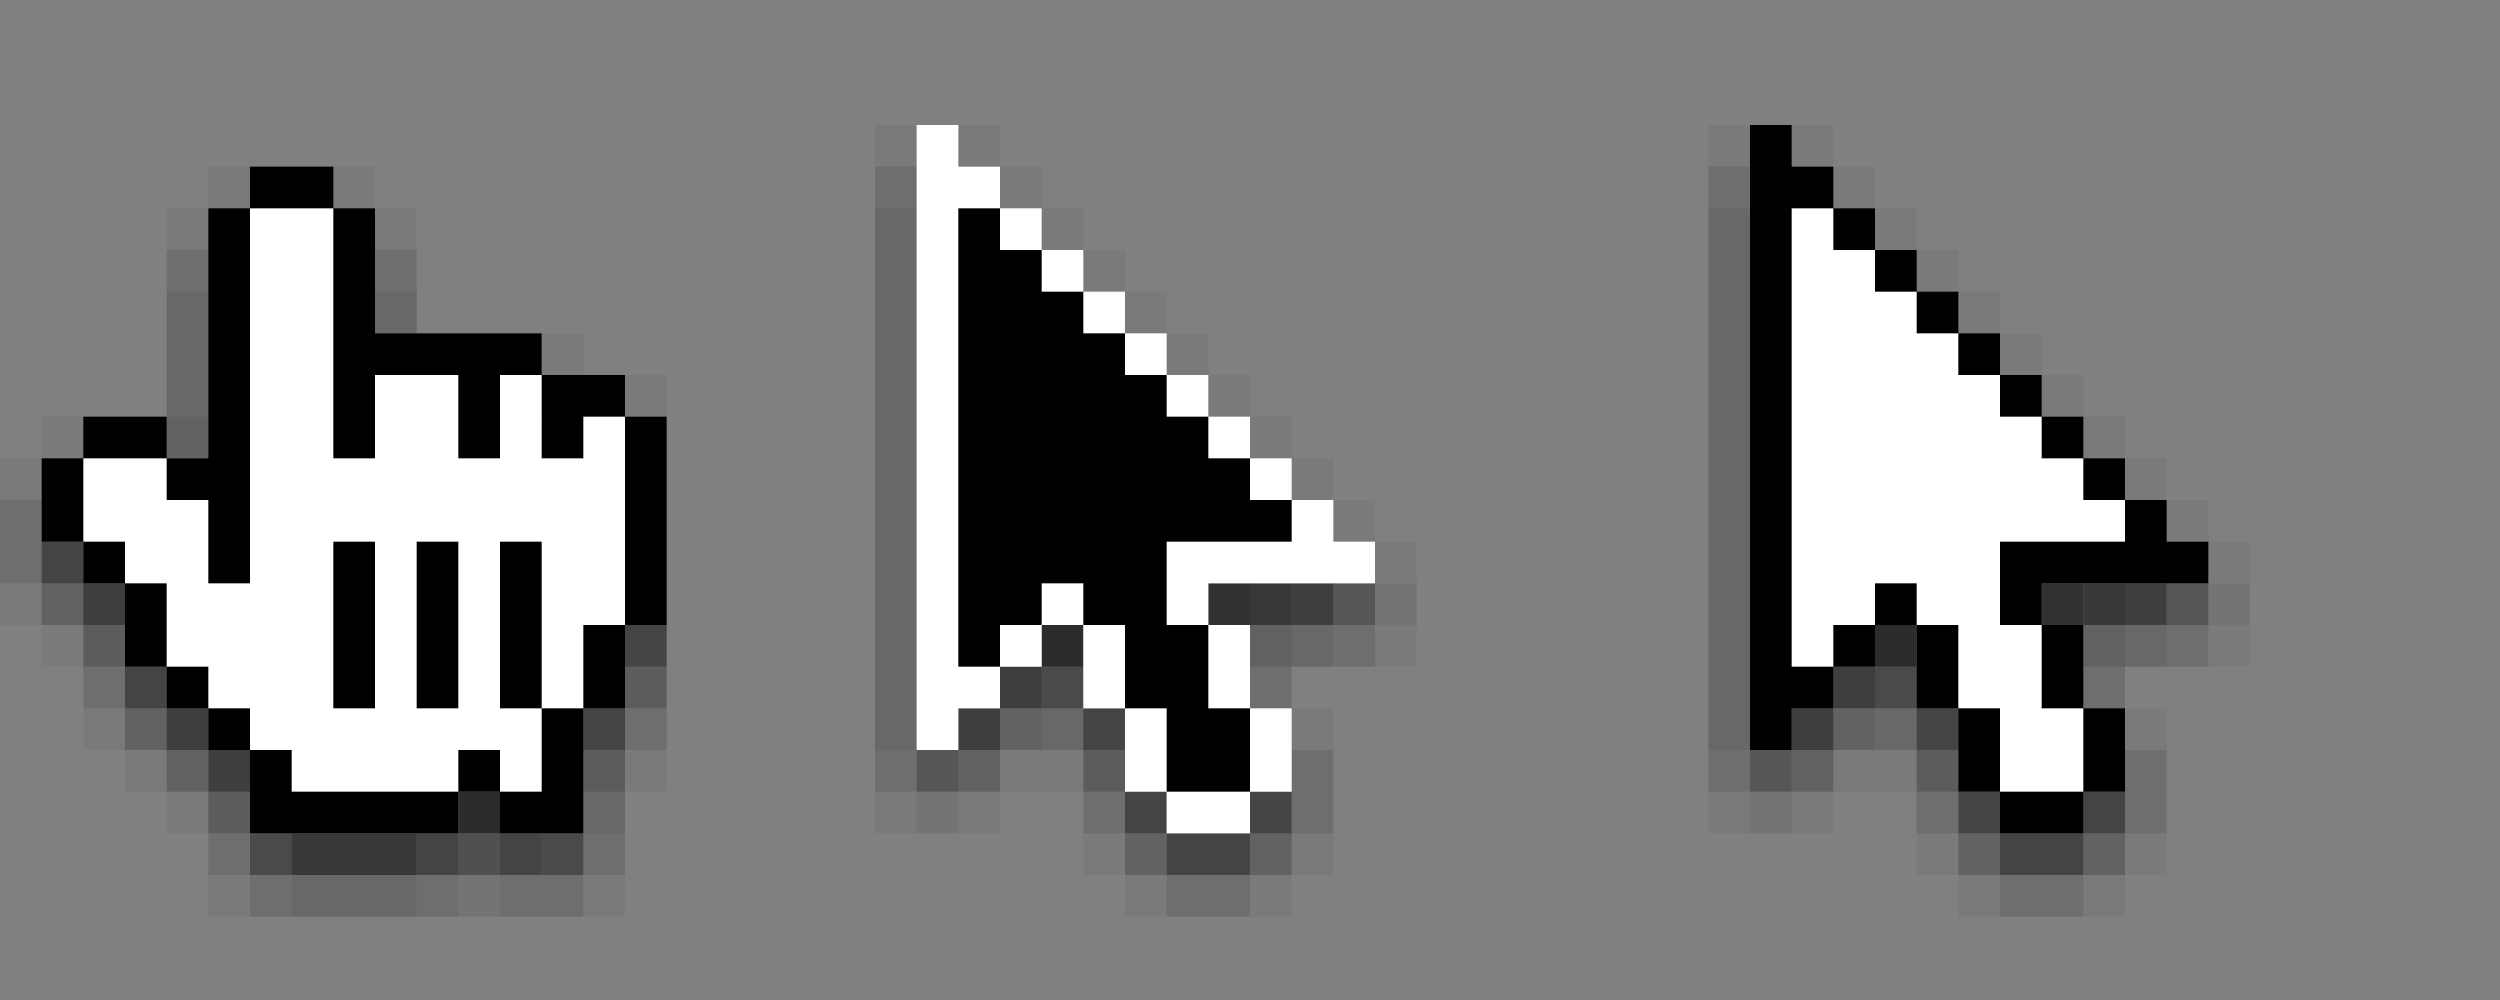 <?xml version="1.0" encoding="utf-8"?>
<!DOCTYPE svg PUBLIC "-//W3C//DTD SVG 1.1//EN" "http://www.w3.org/Graphics/SVG/1.1/DTD/svg11.dtd">
<svg version="1.1" xmlns="http://www.w3.org/2000/svg" xmlns:xlink="http://www.w3.org/1999/xlink" x="0px" y="0px" viewBox="0 0 60 24" xml:space="preserve">
    <rect x="0" y="0" width="60" height="24" fill="#808080" stroke="none"/>
    <style type="text/css"><![CDATA[
        .g58 { opacity: 0.655; }
        .g64 { opacity: 0.608; }
        .g70 { opacity: 0.561; }
        .g7c { opacity: 0.514; }
        .g88 { opacity: 0.467; }
        .g94 { opacity: 0.420; }
        .g9f { opacity: 0.376; }
        .gab { opacity: 0.329; }
        .gb7 { opacity: 0.282; }
        .gc3 { opacity: 0.235; }
        .gcf { opacity: 0.188; }
        .gdb { opacity: 0.141; }
        .ge7 { opacity: 0.094; }
        .gf3 { opacity: 0.047; }
    ]]></style>
     <defs>
         <symbol id='white-arrow-shadow' viewBox="0 0 16 24">
            <path class="g58" d="M5,15h1v1H5V15z"/>
            <path class="g64" d="M9,14h1v1H9V14z"/>
            <path class="g70" d="M10,14h1v1h-1V14z"/>
            <path class="g7c" d="M11,14h1v1h-1V14z"/>
            <path class="g7c" d="M3,17h1v1H3V17z"/>
            <path class="g7c" d="M4,16h1v1H4V16z"/>
            <path class="g88" d="M10,19h1v1h-1V19z"/>
            <path class="g88" d="M6,17h1v1H6V17z"/>
            <path class="g88" d="M7,19h1v1H7V19z"/>
            <path class="g88" d="M8,20h2v1H8V20z"/>
            <path class="g94" d="M5,16h1v1H5V16z"/>
            <path class="gab" d="M12,14h1v1h-1V14z"/>
            <path class="gab" d="M2,18h1v1H2V18z"/>
            <path class="gb7" d="M6,18h1v1H6V18z"/>
            <path class="gc3" d="M10,15h1v1h-1V15z"/>
            <path class="gc3" d="M10,20h1v1h-1V20z"/>
            <path class="gc3" d="M3,18h1v1H3V18z"/>
            <path class="gc3" d="M4,17h1v1H4V17z"/>
            <path class="gc3" d="M7,20h1v1H7V20z"/>
            <path class="gcf" d="M1,5h1v13H1V5z"/>
            <path class="gcf" d="M11,15h1v1h-1V15z"/>
            <path class="gcf" d="M5,17h1v1H5V17z"/>
            <path class="gdb" d="M1,18h1v1H1V18z"/>
            <path class="gdb" d="M1,4h1v1H1V4z"/>
            <path class="gdb" d="M10,16h1v1h-1V16z"/>
            <path class="gdb" d="M11,18h1v2h-1V18z"/>
            <path class="gdb" d="M12,15h1v1h-1V15z"/>
            <path class="gdb" d="M6,19h1v1H6V19z"/>
            <path class="gdb" d="M8,21h2v1H8V21z"/>
            <path class="ge7" d="M13,14h1v1h-1V14z"/>
            <path class="ge7" d="M2,19h1v1H2V19z"/>
            <path class="gf3" d="M1,19h1v1H1V19z"/>
            <path class="gf3" d="M1,3h1v1H1V3z"/>
            <path class="gf3" d="M10,10h1v1h-1V10z"/>
            <path class="gf3" d="M10,21h1v1h-1V21z"/>
            <path class="gf3" d="M11,11h1v1h-1V11z"/>
            <path class="gf3" d="M11,17h1v1h-1V17z"/>
            <path class="gf3" d="M11,20h1v1h-1V20z"/>
            <path class="gf3" d="M12,12h1v1h-1V12z"/>
            <path class="gf3" d="M13,13h1v1h-1V13z"/>
            <path class="gf3" d="M13,15h1v1h-1V15z"/>
            <path class="gf3" d="M3,19h1v1H3V19z"/>
            <path class="gf3" d="M3,3h1v1H3V3z"/>
            <path class="gf3" d="M4,18h2v1H4V18z"/>
            <path class="gf3" d="M4,4h1v1H4V4z"/>
            <path class="gf3" d="M5,5h1v1H5V5z"/>
            <path class="gf3" d="M6,20h1v1H6V20z"/>
            <path class="gf3" d="M6,6h1v1H6V6z"/>
            <path class="gf3" d="M7,21h1v1H7V21z"/>
            <path class="gf3" d="M7,7h1v1H7V7z"/>
            <path class="gf3" d="M8,8h1v1H8V8z"/>
            <path class="gf3" d="M9,9h1v1H9V9z"/>
        </symbol>
        <symbol id="white-arrow-main" viewBox="0 0 16 24">
            <polygon points="13,14 13,13 12,13 12,12 11,12 11,11 10,11 10,10 9,10 9,9 8,9 8,8 7,8 7,7 6,7 6,6 5,6 5,5 4,5 4,4 3,4 3,3 
                2,3 2,18 3,18 3,17 4,17 4,16 5,16 5,15 6,15 6,17 7,17 7,19 8,19 8,20 10,20 10,19 11,19 11,17 10,17 10,15 9,15 9,14          "/>
            <path fill="#FFFFFF" d="M3,5h1v1h1v1h1v1h1v1h1v1h1v1h1v1h1v1H8v2h1v2h1v2H8v-2H7v-2H6v-1H5v1H4v1H3V5z"/>
        </symbol>
        <symbol id="hand-shadow" viewBox="0 0 16 24">
            <path class="g58" d="M11,19h1v1h-1V19z"/>
            <path class="g70" d="M7,20h3v1H7V20z"/>
            <path class="g7c" d="M2,14h1v1H2V14z"/>
            <path class="g7c" d="M4,17h1v1H4V17z"/>
            <path class="g7c" d="M5,18h1v1H5V18z"/>
            <path class="g88" d="M1,13h1v1H1V13z"/>
            <path class="g88" d="M10,20h1v1h-1V20z"/>
            <path class="g88" d="M12,20h1v1h-1V20z"/>
            <path class="g88" d="M14,17h1v1h-1V17z"/>
            <path class="g88" d="M15,15h1v1h-1V15z"/>
            <path class="g88" d="M3,16h1v1H3V16z"/>
            <path class="g94" d="M13,20h1v1h-1V20z"/>
            <path class="g94" d="M6,20h1v1H6V20z"/>
            <path class="g9f" d="M11,20h1v1h-1V20z"/>
            <path class="gb7" d="M14,18h1v1h-1V18z"/>
            <path class="gb7" d="M15,16h1v1h-1V16z"/>
            <path class="gb7" d="M2,15h1v1H2V15z"/>
            <path class="gb7" d="M5,19h1v1H5V19z"/>
            <path class="gc3" d="M1,14h1v1H1V14z"/>
            <path class="gc3" d="M3,17h1v1H3V17z"/>
            <path class="gc3" d="M4,10h1v1H4V10z"/>
            <path class="gc3" d="M4,18h1v1H4V18z"/>
            <path class="gcf" d="M14,19h1v1h-1V19z"/>
            <path class="gcf" d="M16,12h1v3h-1V12z"/>
            <path class="gcf" d="M4,7h1v3H4V7z"/>
            <path class="gcf" d="M7,21h3v1H7V21z"/>
            <path class="gcf" d="M9,7h1v1H9V7z"/>
            <path class="gdb" d="M0,12h1v2H0V12z"/>
            <path class="gdb" d="M10,21h1v1h-1V21z"/>
            <path class="gdb" d="M12,21h2v1h-2V21z"/>
            <path class="gdb" d="M14,20h1v1h-1V20z"/>
            <path class="gdb" d="M15,17h1v1h-1V17z"/>
            <path class="gdb" d="M16,11h1v1h-1V11z"/>
            <path class="gdb" d="M16,15h1v1h-1V15z"/>
            <path class="gdb" d="M2,16h1v1H2V16z"/>
            <path class="gdb" d="M4,6h1v1H4V6z"/>
            <path class="gdb" d="M5,20h1v1H5V20z"/>
            <path class="gdb" d="M6,21h1v1H6V21z"/>
            <path class="gdb" d="M9,6h1v1H9V6z"/>
            <path class="ge7" d="M11,21h1v1h-1V21z"/>
            <path class="gf3" d="M0,11h1v1H0V11z"/>
            <path class="gf3" d="M0,14h1v1H0V14z"/>
            <path class="gf3" d="M1,10h1v1H1V10z"/>
            <path class="gf3" d="M1,15h1v1H1V15z"/>
            <path class="gf3" d="M13,8h1v1h-1V8z"/>
            <path class="gf3" d="M14,21h1v1h-1V21z"/>
            <path class="gf3" d="M15,18h1v1h-1V18z"/>
            <path class="gf3" d="M15,9h1v1h-1V9z"/>
            <path class="gf3" d="M16,10h1v1h-1V10z"/>
            <path class="gf3" d="M16,16h1v1h-1V16z"/>
            <path class="gf3" d="M2,17h1v1H2V17z"/>
            <path class="gf3" d="M3,18h1v1H3V18z"/>
            <path class="gf3" d="M4,19h1v1H4V19z"/>
            <path class="gf3" d="M4,5h1v1H4V5z"/>
            <path class="gf3" d="M5,21h1v1H5V21z"/>
            <path class="gf3" d="M5,4h1v1H5V4z"/>
            <path class="gf3" d="M8,4h1v1H8V4z"/>
            <path class="gf3" d="M9,5h1v1H9V5z"/>
        </symbol>
        <symbol id="hand-main" viewBox="0 0 16 24">
            <polygon points="15,10 15,9 13,9 13,8 9,8 9,5 8,5 8,4 6,4 6,5 5,5 5,11 4,11 4,10 2,10 2,11 1,11 1,13 2,13 2,14 3,14 3,16 4,16 4,17 5,17 5,18 6,18 6,20 11,20 11,19 12,19 12,20 14,20 14,17 15,17 15,15 16,15 16,10"/>
            <path fill="#FFFFFF" d="M14,10v1h-1V9h-1v2h-1V9H9v2H8V5H6v9H5v-2H4v-1H2v2h1v1h1v2h1v1h1v1h1v1h4v-1h1v1h1v-2h-1v-4h1v4h1v-2h1v-5H14z M9,17H8v-4h1V17z M11,17h-1v-4h1V17z"/>
        </symbol>
        <symbol id="black-arrow-shadow" viewBox="0 0 16 24">
            <path class="g58" d="M5,15h1v1H5V15z"/>
            <path class="g64" d="M9,14h1v1H9V14z"/>
            <path class="g70" d="M10,14h1v1h-1V14z"/>
            <path class="g7c" d="M11,14h1v1h-1V14z"/>
            <path class="g7c" d="M3,17h1v1H3V17z"/>
            <path class="g7c" d="M4,16h1v1H4V16z"/>
            <path class="g88" d="M10,19h1v1h-1V19z"/>
            <path class="g88" d="M6,17h1v1H6V17z"/>
            <path class="g88" d="M7,19h1v1H7V19z"/>
            <path class="g88" d="M8,20h2v1H8V20z"/>
            <path class="g94" d="M5,16h1v1H5V16z"/>
            <path class="gab" d="M12,14h1v1h-1V14z"/>
            <path class="gab" d="M2,18h1v1H2V18z"/>
            <path class="gb7" d="M6,18h1v1H6V18z"/>
            <path class="gc3" d="M10,15h1v1h-1V15z"/>
            <path class="gc3" d="M10,20h1v1h-1V20z"/>
            <path class="gc3" d="M3,18h1v1H3V18z"/>
            <path class="gc3" d="M4,17h1v1H4V17z"/>
            <path class="gc3" d="M7,20h1v1H7V20z"/>
            <path class="gcf" d="M1,5h1v13H1V5z"/>
            <path class="gcf" d="M11,15h1v1h-1V15z"/>
            <path class="gcf" d="M5,17h1v1H5V17z"/>
            <path class="gdb" d="M1,18h1v1H1V18z"/>
            <path class="gdb" d="M1,4h1v1H1V4z"/>
            <path class="gdb" d="M10,16h1v1h-1V16z"/>
            <path class="gdb" d="M11,18h1v2h-1V18z"/>
            <path class="gdb" d="M12,15h1v1h-1V15z"/>
            <path class="gdb" d="M6,19h1v1H6V19z"/>
            <path class="gdb" d="M8,21h2v1H8V21z"/>
            <path class="ge7" d="M13,14h1v1h-1V14z"/>
            <path class="ge7" d="M2,19h1v1H2V19z"/>
            <path class="gf3" d="M1,19h1v1H1V19z"/>
            <path class="gf3" d="M1,3h1v1H1V3z"/>
            <path class="gf3" d="M10,10h1v1h-1V10z"/>
            <path class="gf3" d="M10,21h1v1h-1V21z"/>
            <path class="gf3" d="M11,11h1v1h-1V11z"/>
            <path class="gf3" d="M11,17h1v1h-1V17z"/>
            <path class="gf3" d="M11,20h1v1h-1V20z"/>
            <path class="gf3" d="M12,12h1v1h-1V12z"/>
            <path class="gf3" d="M13,13h1v1h-1V13z"/>
            <path class="gf3" d="M13,15h1v1h-1V15z"/>
            <path class="gf3" d="M3,19h1v1H3V19z"/>
            <path class="gf3" d="M3,3h1v1H3V3z"/>
            <path class="gf3" d="M4,18h2v1H4V18z"/>
            <path class="gf3" d="M4,4h1v1H4V4z"/>
            <path class="gf3" d="M5,5h1v1H5V5z"/>
            <path class="gf3" d="M6,20h1v1H6V20z"/>
            <path class="gf3" d="M6,6h1v1H6V6z"/>
            <path class="gf3" d="M7,21h1v1H7V21z"/>
            <path class="gf3" d="M7,7h1v1H7V7z"/>
            <path class="gf3" d="M8,8h1v1H8V8z"/>
            <path class="gf3" d="M9,9h1v1H9V9z"/>
        </symbol>
        <symbol id="black-arrow-main" viewBox="0 0 16 24">
            <polygon fill="#FFFFFF" points="13,14 13,13 12,13 12,12 11,12 11,11 10,11 10,10 9,10 9,9 8,9 8,8 7,8 7,7 6,7 6,6 5,6 5,5 4,5 4,4 3,4 3,3 2,3 2,18 3,18 3,17 4,17 4,16 5,16 5,15 6,15 6,17 7,17 7,19 8,19 8,20 10,20 10,19 11,19 11,17 10,17 10,15 9,15 9,14"/>
            <path d="M3,5h1v1h1v1h1v1h1v1h1v1h1v1h1v1h1v1H8v2h1v2h1v2H8v-2H7v-2H6v-1H5v1H4v1H3V5z"/>
        </symbol>
    </defs>
    <g id="hand">
        <use xlink:href="#hand-shadow" width="16" height="24"/>
        <use xlink:href="#hand-main" width="16" height="24"/>
    </g>

    <g id="black-arrow">
        <use xlink:href="#black-arrow-shadow" x="20" width="16" height="24"/>
        <use xlink:href="#black-arrow-main" x="20" width="16" height="24"/>
    </g>

    <g id="white-arrow">
        <use xlink:href="#white-arrow-shadow" x="40" width="16" height="24"/>
        <use xlink:href="#white-arrow-main" x="40" width="16" height="24"/>
    </g>
</svg>
